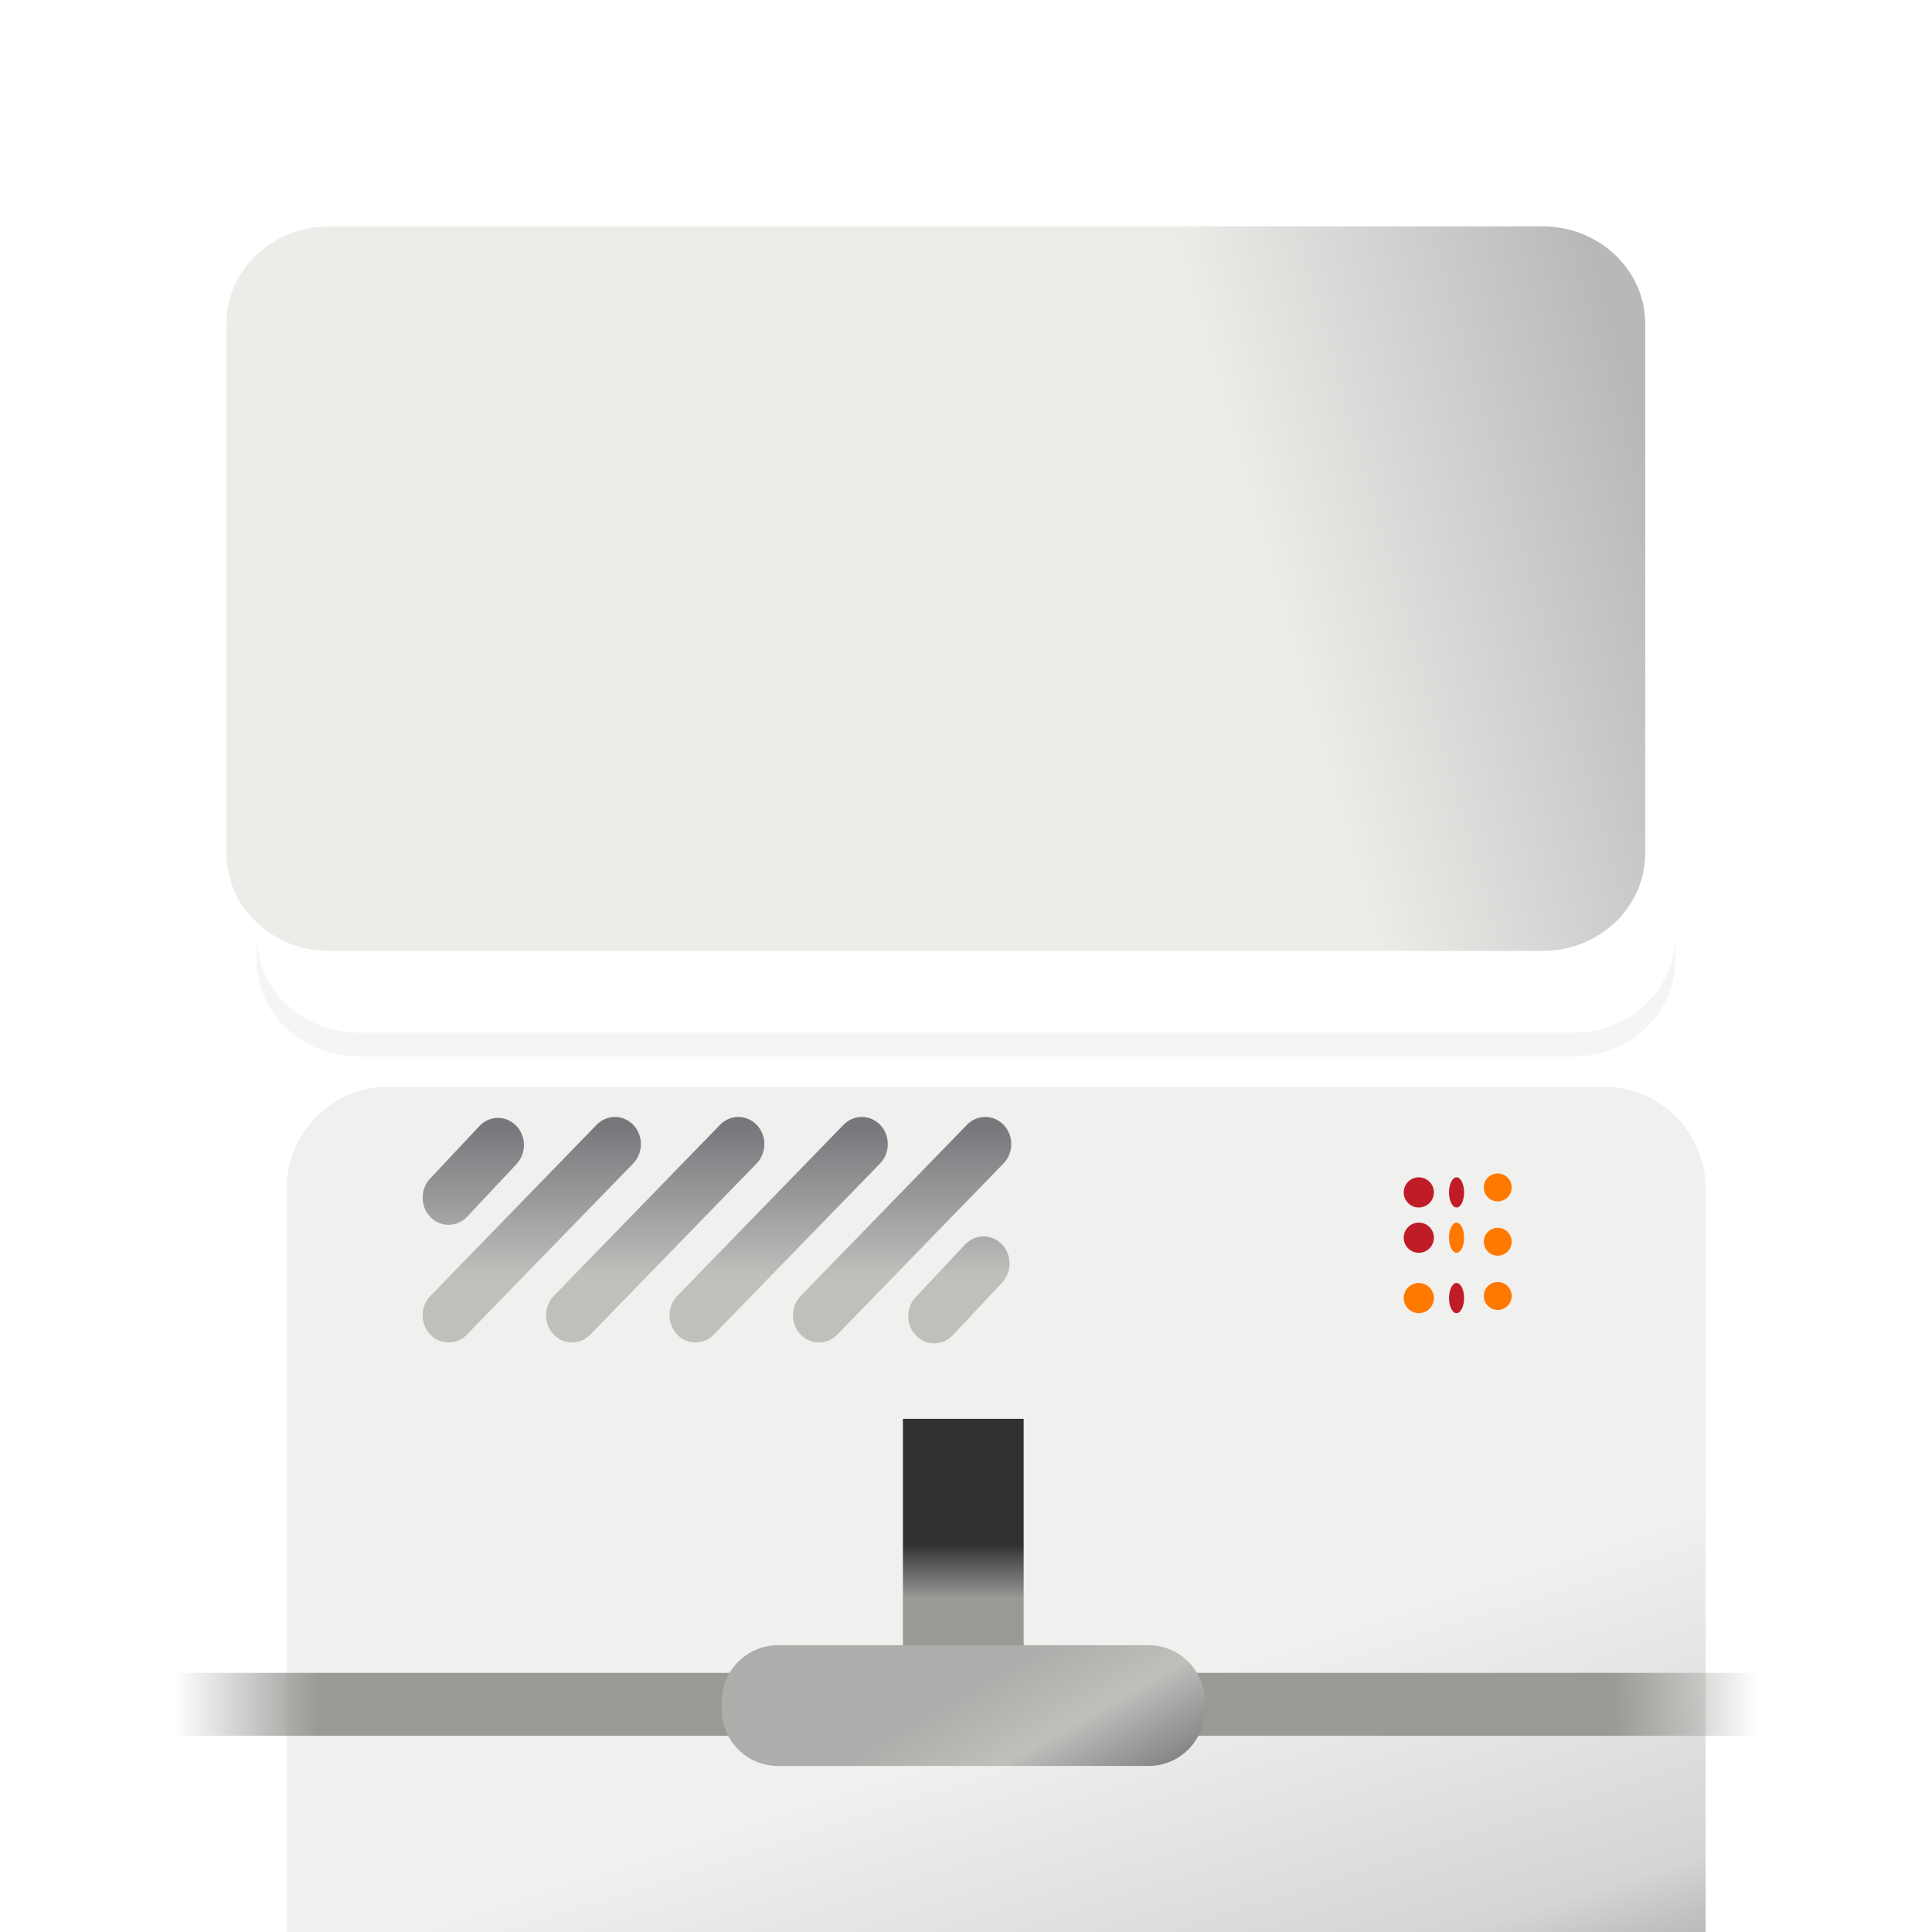 <svg width="128" height="128" viewBox="0 0 128 128" fill="none" xmlns="http://www.w3.org/2000/svg">
<g filter="url(#filter0_i_1_58)">
<path d="M23.72 30H104.28C107.991 30 111 33.016 111 36.736V87.263C111 90.984 107.991 94 104.28 94H23.72C20.009 94 17 90.984 17 87.263V36.736C17 33.016 20.009 30 23.72 30Z" fill="url(#paint0_linear_1_58)"/>
</g>
<g filter="url(#filter1_i_1_58)">
<path d="M23.79 20H104.211C107.962 20 111 22.893 111 26.465V61.535C111 65.107 107.962 68 104.211 68H23.79C20.041 68 17 65.107 17 61.535V26.465C17 22.893 20.041 20 23.79 20Z" fill="url(#paint1_linear_1_58)"/>
</g>
<path d="M100.153 85.861C100.153 86.37 99.74 86.786 99.228 86.786C98.719 86.786 98.306 86.37 98.306 85.861C98.306 85.353 98.719 84.936 99.228 84.936C99.74 84.936 100.153 85.353 100.153 85.861Z" fill="#FF7800"/>
<path d="M100.153 82.27C100.153 82.779 99.74 83.192 99.228 83.192C98.719 83.192 98.306 82.779 98.306 82.27C98.306 81.758 98.719 81.345 99.228 81.345C99.74 81.345 100.153 81.758 100.153 82.27Z" fill="#FF7800"/>
<path d="M100.153 78.669C100.153 79.181 99.74 79.594 99.228 79.594C98.719 79.594 98.306 79.181 98.306 78.669C98.306 78.16 98.719 77.747 99.228 77.747C99.74 77.747 100.153 78.16 100.153 78.669Z" fill="#FF7800"/>
<path d="M17 62V63.586C17 67.141 20.023 70 23.78 70H104.216C107.973 70 111 67.141 111 63.586V62C111 65.552 107.973 68.414 104.216 68.414H23.78C20.023 68.414 17 65.552 17 62Z" fill="#F6F5F4"/>
<path d="M97 86C97 86.55 96.776 87 96.501 87C96.224 87 96 86.55 96 86C96 85.45 96.224 85 96.501 85C96.776 85 97 85.45 97 86Z" fill="#C01C28"/>
<path d="M97 82.002C97 82.553 96.776 83 96.501 83C96.224 83 96 82.553 96 82.002C96 81.447 96.224 81 96.501 81C96.776 81 97 81.447 97 82.002Z" fill="#FF7800"/>
<path d="M97 78.998C97 79.553 96.776 80 96.501 80C96.224 80 96 79.553 96 78.998C96 78.447 96.224 78 96.501 78C96.776 78 97 78.447 97 78.998Z" fill="#C01C28"/>
<path d="M95 86C95 86.55 94.553 87 93.998 87C93.447 87 93 86.55 93 86C93 85.45 93.447 85 93.998 85C94.553 85 95 85.45 95 86Z" fill="#FF7800"/>
<path d="M95 82.002C95 82.553 94.553 83 93.998 83C93.447 83 93 82.553 93 82.002C93 81.447 93.447 81 93.998 81C94.553 81 95 81.447 95 82.002Z" fill="#C01C28"/>
<path d="M95 78.998C95 79.553 94.553 80 93.998 80C93.447 80 93 79.553 93 78.998C93 78.447 93.447 78 93.998 78C94.553 78 95 78.447 95 78.998Z" fill="#C01C28"/>
<path d="M65.151 81.915C64.692 81.922 64.257 82.116 63.935 82.457L60.666 85.939C60.001 86.65 60.011 87.789 60.691 88.485C61.37 89.181 62.46 89.17 63.126 88.463L66.394 84.976C67.06 84.266 67.049 83.127 66.373 82.431C66.044 82.098 65.606 81.911 65.151 81.915ZM32.975 74.062C32.52 74.07 32.082 74.264 31.763 74.604L28.494 78.087C27.828 78.798 27.839 79.937 28.515 80.633C29.195 81.332 30.284 81.321 30.95 80.611L34.222 77.124C34.888 76.414 34.877 75.275 34.198 74.579C33.872 74.245 33.43 74.059 32.975 74.062ZM40.756 74C40.297 73.996 39.859 74.183 39.533 74.516L28.515 85.859C27.835 86.558 27.828 87.698 28.494 88.404C29.163 89.115 30.253 89.122 30.929 88.426L41.951 77.084C42.627 76.384 42.637 75.245 41.968 74.538C41.65 74.198 41.212 74.004 40.756 74ZM48.933 74C48.474 73.996 48.036 74.183 47.71 74.516L36.689 85.859C36.012 86.558 36.005 87.698 36.671 88.404C37.34 89.115 38.43 89.122 39.106 88.426L50.128 77.084C50.804 76.384 50.815 75.245 50.145 74.538C49.827 74.198 49.389 74.004 48.933 74ZM57.11 74C56.655 73.996 56.217 74.183 55.891 74.516L44.869 85.859C44.193 86.558 44.182 87.698 44.852 88.404C45.17 88.745 45.608 88.939 46.064 88.943C46.523 88.946 46.961 88.76 47.286 88.426L58.308 77.084C58.984 76.384 58.992 75.245 58.326 74.538C58.004 74.198 57.569 74.004 57.11 74ZM64.068 74.516L53.05 85.859C52.373 86.558 52.363 87.698 53.032 88.404C53.698 89.115 54.787 89.122 55.467 88.426L66.485 77.084C67.165 76.384 67.172 75.245 66.503 74.538C65.837 73.828 64.748 73.821 64.068 74.516Z" fill="url(#paint2_linear_1_58)"/>
<path d="M67.82 110V94H59.82V110H67.82Z" fill="url(#paint3_linear_1_58)"/>
<path d="M8 110.832H119.945V115H8V110.832Z" fill="url(#paint4_linear_1_58)"/>
<g filter="url(#filter2_i_1_58)">
<path d="M51.551 109H76.09C78.152 109 79.82 110.668 79.82 112.73V113.27C79.82 115.332 78.152 117 76.09 117H51.551C49.488 117 47.82 115.332 47.82 113.27V112.73C47.82 110.668 49.488 109 51.551 109Z" fill="url(#paint5_linear_1_58)"/>
</g>
<defs>
<filter id="filter0_i_1_58" x="17" y="30" width="96" height="73.8" filterUnits="userSpaceOnUse" color-interpolation-filters="sRGB">
<feFlood flood-opacity="0" result="BackgroundImageFix"/>
<feBlend mode="normal" in="SourceGraphic" in2="BackgroundImageFix" result="shape"/>
<feColorMatrix in="SourceAlpha" type="matrix" values="0 0 0 0 0 0 0 0 0 0 0 0 0 0 0 0 0 0 127 0" result="hardAlpha"/>
<feOffset dx="2" dy="42"/>
<feGaussianBlur stdDeviation="4.9"/>
<feComposite in2="hardAlpha" operator="arithmetic" k2="-1" k3="1"/>
<feColorMatrix type="matrix" values="0 0 0 0 1 0 0 0 0 1 0 0 0 0 1 0 0 0 1 0"/>
<feBlend mode="normal" in2="shape" result="effect1_innerShadow_1_58"/>
</filter>
<filter id="filter1_i_1_58" x="15" y="15" width="96" height="53" filterUnits="userSpaceOnUse" color-interpolation-filters="sRGB">
<feFlood flood-opacity="0" result="BackgroundImageFix"/>
<feBlend mode="normal" in="SourceGraphic" in2="BackgroundImageFix" result="shape"/>
<feColorMatrix in="SourceAlpha" type="matrix" values="0 0 0 0 0 0 0 0 0 0 0 0 0 0 0 0 0 0 127 0" result="hardAlpha"/>
<feOffset dx="-2" dy="-5"/>
<feGaussianBlur stdDeviation="4.8"/>
<feComposite in2="hardAlpha" operator="arithmetic" k2="-1" k3="1"/>
<feColorMatrix type="matrix" values="0 0 0 0 0.916 0 0 0 0 0.916 0 0 0 0 0.916 0 0 0 1 0"/>
<feBlend mode="normal" in2="shape" result="effect1_innerShadow_1_58"/>
</filter>
<filter id="filter2_i_1_58" x="47.82" y="109" width="32" height="8" filterUnits="userSpaceOnUse" color-interpolation-filters="sRGB">
<feFlood flood-opacity="0" result="BackgroundImageFix"/>
<feBlend mode="normal" in="SourceGraphic" in2="BackgroundImageFix" result="shape"/>
<feColorMatrix in="SourceAlpha" type="matrix" values="0 0 0 0 0 0 0 0 0 0 0 0 0 0 0 0 0 0 127 0" result="hardAlpha"/>
<feOffset/>
<feGaussianBlur stdDeviation="1.9"/>
<feComposite in2="hardAlpha" operator="arithmetic" k2="-1" k3="1"/>
<feColorMatrix type="matrix" values="0 0 0 0 1 0 0 0 0 1 0 0 0 0 1 0 0 0 1 0"/>
<feBlend mode="normal" in2="shape" result="effect1_innerShadow_1_58"/>
</filter>
<linearGradient id="paint0_linear_1_58" x1="72.5" y1="69" x2="85" y2="107.5" gradientUnits="userSpaceOnUse">
<stop offset="0.036" stop-color="#F0F0EE"/>
<stop offset="0.57" stop-color="#D5D5D5"/>
<stop offset="1" stop-color="#77767B"/>
</linearGradient>
<linearGradient id="paint1_linear_1_58" x1="83" y1="32" x2="108.355" y2="24.77" gradientUnits="userSpaceOnUse">
<stop stop-color="#ECECE9"/>
<stop offset="1" stop-color="#B8B8B8"/>
</linearGradient>
<linearGradient id="paint2_linear_1_58" x1="47.322" y1="74.527" x2="47.322" y2="84.572" gradientUnits="userSpaceOnUse">
<stop stop-color="#77767B"/>
<stop offset="1" stop-color="#C0BFBC"/>
</linearGradient>
<linearGradient id="paint3_linear_1_58" x1="65.938" y1="102.311" x2="65.938" y2="105.882" gradientUnits="userSpaceOnUse">
<stop stop-color="#313133"/>
<stop offset="1" stop-color="#9A9996"/>
</linearGradient>
<linearGradient id="paint4_linear_1_58" x1="11.574" y1="109.791" x2="116.373" y2="109.791" gradientUnits="userSpaceOnUse">
<stop stop-color="#9A9996" stop-opacity="0"/>
<stop offset="0.091" stop-color="#9A9996"/>
<stop offset="0.909" stop-color="#9A9996"/>
<stop offset="1" stop-color="#9A9996" stop-opacity="0"/>
</linearGradient>
<linearGradient id="paint5_linear_1_58" x1="79.82" y1="117" x2="73.82" y2="106.5" gradientUnits="userSpaceOnUse">
<stop stop-color="#77767B"/>
<stop offset="0.558" stop-color="#C0BFBC"/>
<stop offset="1" stop-color="#AEADAB"/>
</linearGradient>
</defs>
</svg>
